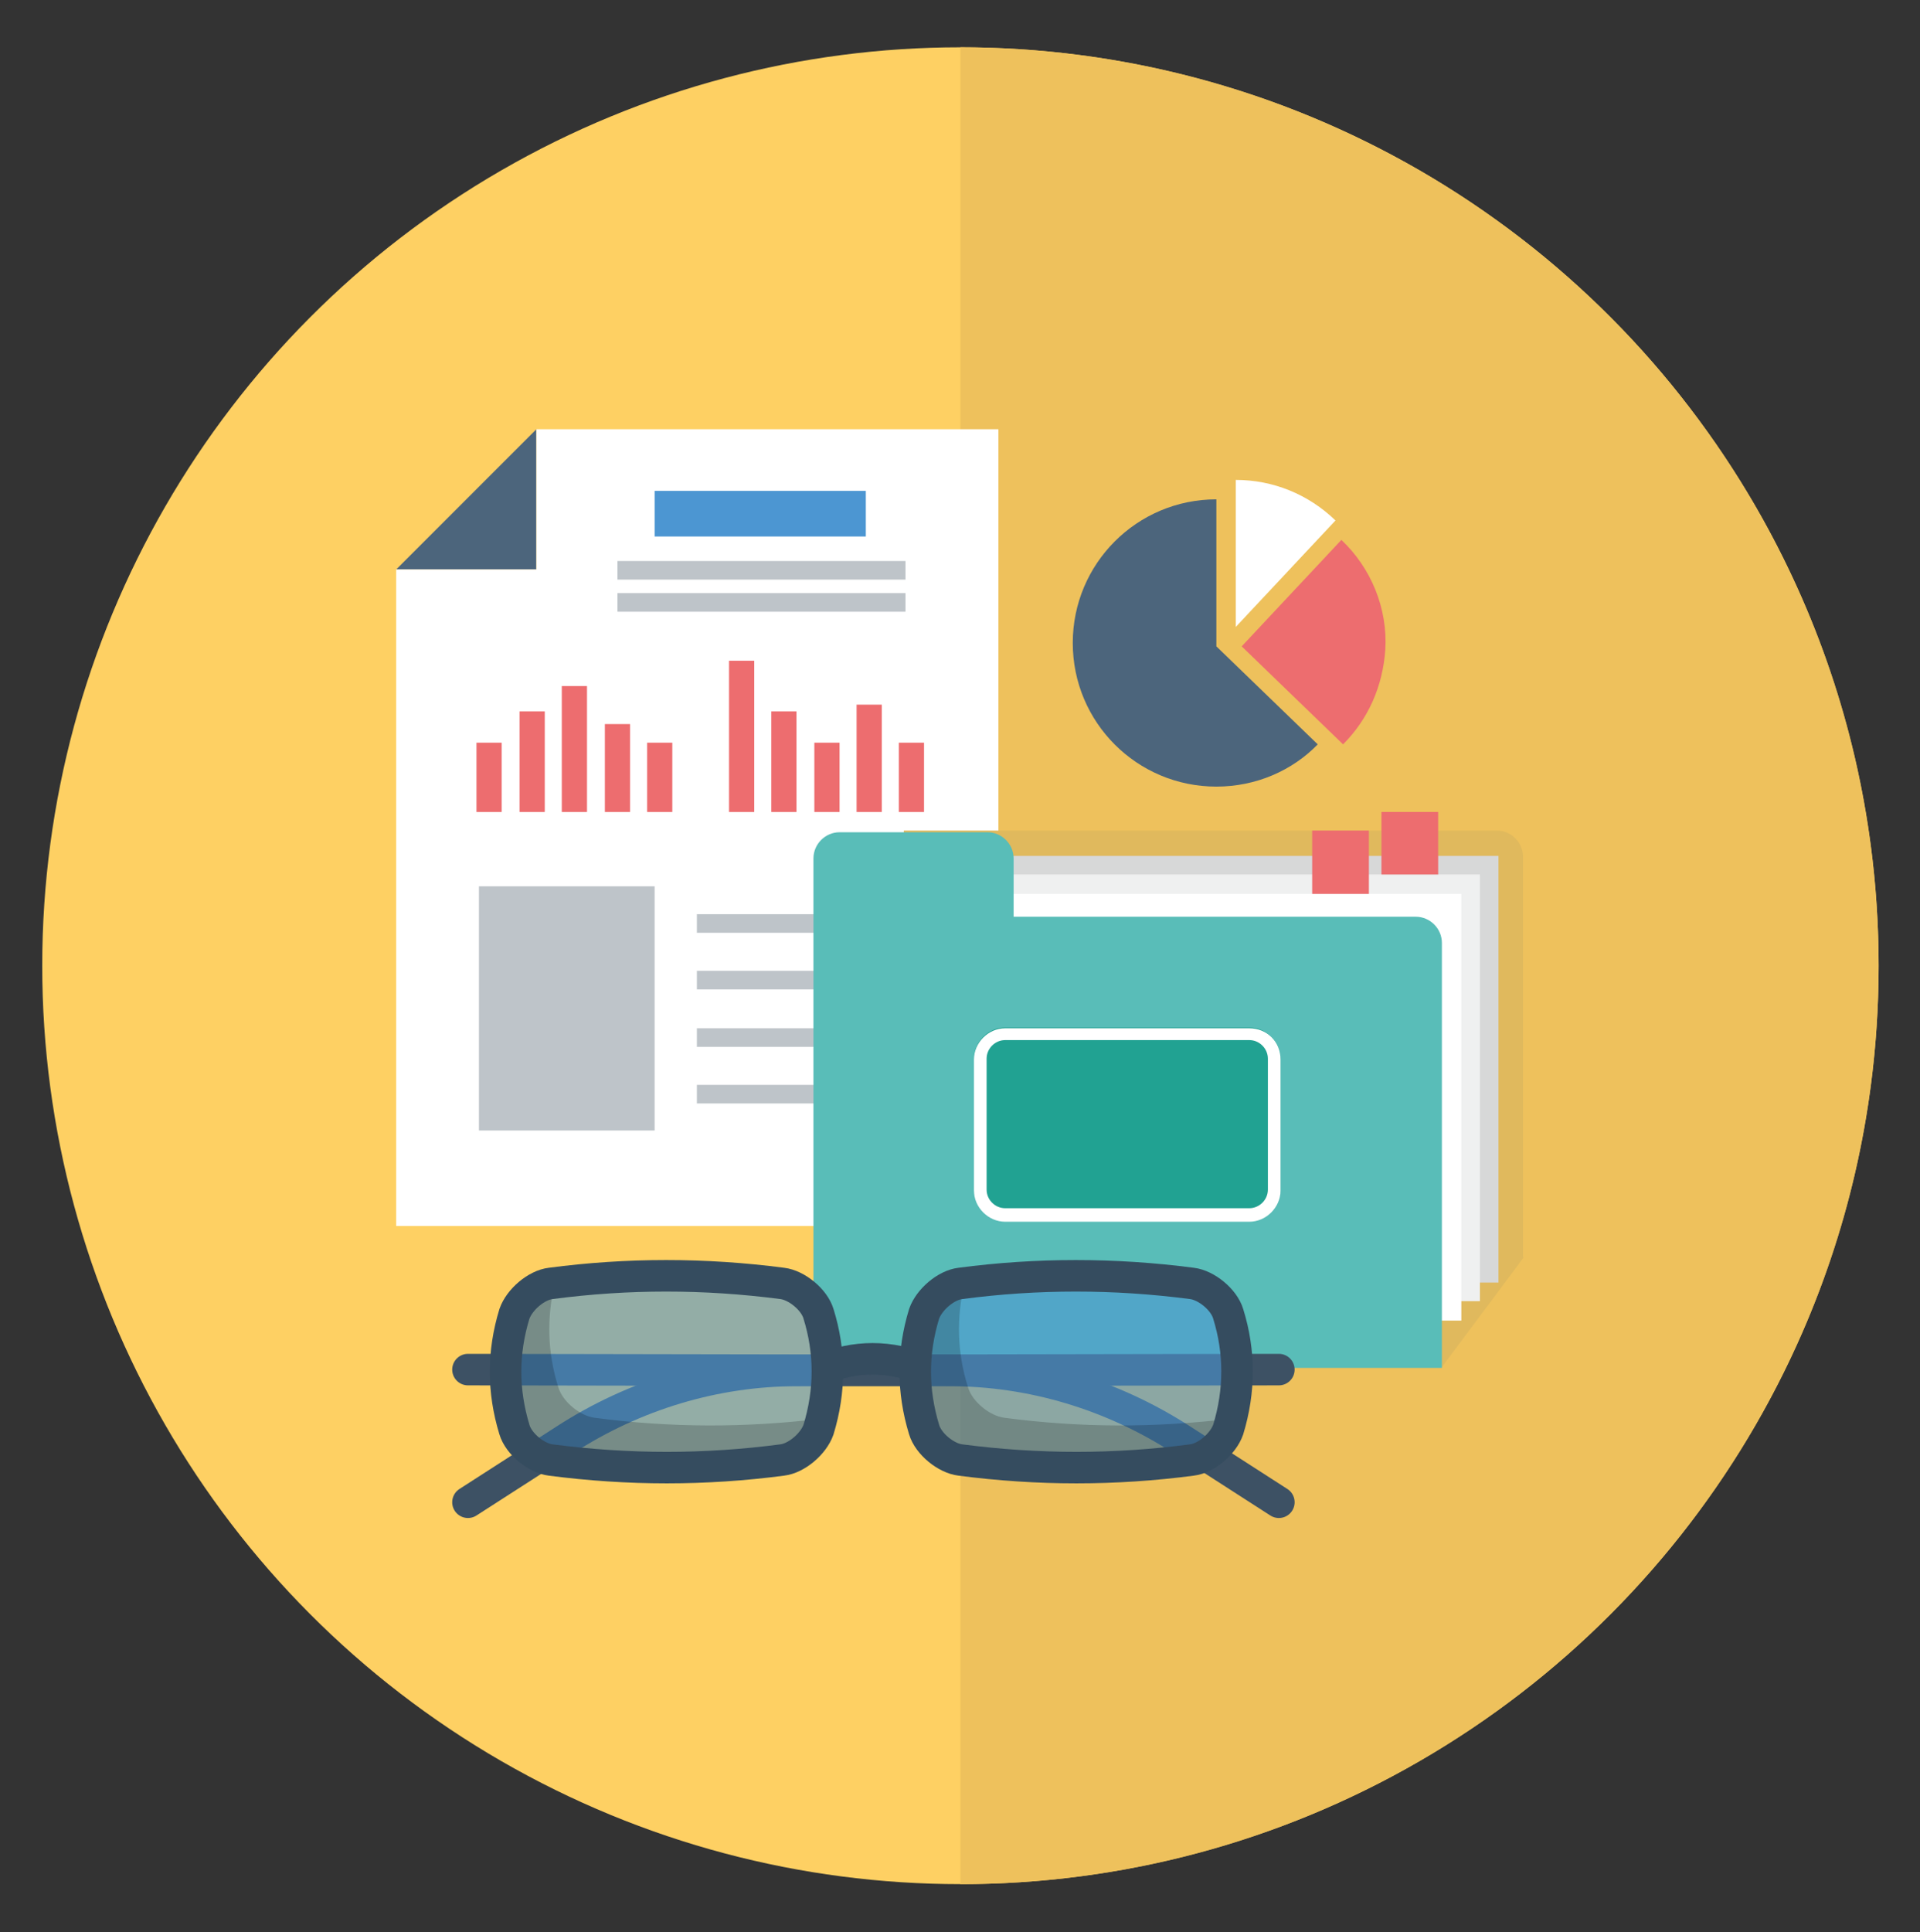 <?xml version="1.0" encoding="utf-8"?>
<!-- Generator: Adobe Illustrator 18.0.0, SVG Export Plug-In . SVG Version: 6.00 Build 0)  -->
<!DOCTYPE svg PUBLIC "-//W3C//DTD SVG 1.1//EN" "http://www.w3.org/Graphics/SVG/1.1/DTD/svg11.dtd">
<svg version="1.1" id="Layer_1" xmlns="http://www.w3.org/2000/svg" xmlns:xlink="http://www.w3.org/1999/xlink" x="0px" y="0px"
	 viewBox="0 0 227.3 228.7" enable-background="new 0 0 227.3 228.7" xml:space="preserve">
<rect x="0" y="0" width="227.3" height="228.7" fill="#333333" stroke="none"/>
<g>
	<g>
		<circle fill="#FED063" cx="113.7" cy="114.3" r="108.7"/>
		<g>
			<path fill="#EEC15C" d="M113.7,5.6v217.4c60,0,108.7-48.7,108.7-108.7C222.4,54.3,173.7,5.6,113.7,5.6z"/>
		</g>
	</g>
	<g>
		<g>
			<polygon fill="#4C657C" points="63.5,67.4 46.9,67.4 63.5,50.8 			"/>
			<polygon fill="#FFFFFF" points="63.5,50.8 63.5,67.4 46.9,67.4 46.9,145.1 118.2,145.1 118.2,50.8 			"/>
			<g>
				<line fill="none" stroke="#ED6D6F" stroke-width="2.985" stroke-miterlimit="10" x1="57.9" y1="87.9" x2="57.9" y2="96.1"/>
				<line fill="none" stroke="#ED6D6F" stroke-width="2.985" stroke-miterlimit="10" x1="63" y1="84.2" x2="63" y2="96.1"/>
				<line fill="none" stroke="#ED6D6F" stroke-width="2.985" stroke-miterlimit="10" x1="68" y1="81.2" x2="68" y2="96.1"/>
				<line fill="none" stroke="#ED6D6F" stroke-width="2.985" stroke-miterlimit="10" x1="73.1" y1="85.7" x2="73.1" y2="96.1"/>
				<line fill="none" stroke="#ED6D6F" stroke-width="2.985" stroke-miterlimit="10" x1="78.1" y1="87.9" x2="78.1" y2="96.1"/>
			</g>
			<g>
				<line fill="none" stroke="#ED6D6F" stroke-width="2.985" stroke-miterlimit="10" x1="87.8" y1="78.2" x2="87.8" y2="96.1"/>
				<line fill="none" stroke="#ED6D6F" stroke-width="2.985" stroke-miterlimit="10" x1="92.8" y1="84.2" x2="92.8" y2="96.1"/>
				<line fill="none" stroke="#ED6D6F" stroke-width="2.985" stroke-miterlimit="10" x1="97.9" y1="87.9" x2="97.9" y2="96.1"/>
				<line fill="none" stroke="#ED6D6F" stroke-width="2.985" stroke-miterlimit="10" x1="102.9" y1="83.4" x2="102.9" y2="96.1"/>
				<line fill="none" stroke="#ED6D6F" stroke-width="2.985" stroke-miterlimit="10" x1="107.9" y1="87.9" x2="107.9" y2="96.1"/>
			</g>
			<rect x="77.5" y="58.1" fill="#4C96D2" width="25" height="5.4"/>
			<rect x="73.1" y="66.4" fill="#BEC4C9" width="34.1" height="2.2"/>
			<rect x="73.1" y="70.2" fill="#BEC4C9" width="34.1" height="2.2"/>
			<rect x="82.5" y="108.2" fill="#BEC4C9" width="28.1" height="2.2"/>
			<rect x="82.5" y="114.9" fill="#BEC4C9" width="28.1" height="2.2"/>
			<rect x="82.5" y="121.7" fill="#BEC4C9" width="28.1" height="2.2"/>
			<rect x="82.5" y="128.4" fill="#BEC4C9" width="17.7" height="2.2"/>
			<rect x="56.7" y="104.9" fill="#BEC4C9" width="20.8" height="28.9"/>
		</g>
		<g>
			<g>
				<g>
					<path fill="#E0B95D" d="M180.4,148.8l-9.7,13h-64.5l0.8-63.5h70.2c1.7,0,3.1,1.4,3.1,3.1V148.8z"/>
					<rect x="104" y="101.3" fill="#D7D8D8" width="73.4" height="50.5"/>
					<rect x="101.8" y="103.5" fill="#EFF0F0" width="73.4" height="50.5"/>
					<rect x="99.6" y="105.8" fill="#FFFFFF" width="73.4" height="50.5"/>
					<path fill="#59BDB8" d="M120,108.4v-6.8c0-1.7-1.4-3.1-3.1-3.1H99.4c-1.7,0-3.1,1.4-3.1,3.1c0,13,0,53.8,0,60.3h74.4v-50.3
						c0-1.7-1.4-3.1-3.1-3.1H120z"/>
				</g>
				<g>
					<path fill="#21A292" d="M147.9,144.5H119c-2,0-3.7-1.7-3.7-3.7v-15.5c0-2,1.7-3.7,3.7-3.7h28.9c2,0,3.7,1.7,3.7,3.7v15.5
						C151.6,142.9,150,144.5,147.9,144.5z"/>
				</g>
				<g>
					<path fill="#FFFFFF" d="M147.9,123.1c1.2,0,2.2,1,2.2,2.2v15.5c0,1.2-1,2.2-2.2,2.2H119c-1.2,0-2.2-1-2.2-2.2v-15.5
						c0-1.2,1-2.2,2.2-2.2H147.9 M147.9,121.7H119c-2,0-3.7,1.7-3.7,3.7v15.5c0,2,1.7,3.7,3.7,3.7h28.9c2,0,3.7-1.7,3.7-3.7v-15.5
						C151.6,123.3,150,121.7,147.9,121.7L147.9,121.7z"/>
				</g>
			</g>
			<line fill="none" stroke="#ED6D6F" stroke-width="6.715" stroke-miterlimit="10" x1="158.7" y1="105.8" x2="158.7" y2="98.3"/>
			<line fill="none" stroke="#ED6D6F" stroke-width="6.715" stroke-miterlimit="10" x1="166.9" y1="103.5" x2="166.9" y2="96.1"/>
		</g>
		<g>
			<path fill="#4C657C" d="M144,59.1c-9.4,0-17,7.6-17,17s7.6,17,17,17c4.7,0,9-1.9,12-5l-12-11.6V59.1z"/>
			<path fill="#ED6D6F" d="M158.8,63.9L147,76.5l12,11.6c3-3,4.7-6.9,5-11.2C164.3,72,162.3,67.2,158.8,63.9z"/>
			<path fill="#FFFFFF" d="M158.1,61.6c-3.2-3.1-7.4-4.8-11.8-4.8v17.4L158.1,61.6z"/>
		</g>
		<g>
			<path fill="none" stroke="#3D5164" stroke-width="3.731" stroke-linecap="round" stroke-miterlimit="10" d="M55.4,162.1l57,0.1
				c9.8,0,19.3,2.9,27.5,8.2l11.5,7.4"/>
			<path fill="none" stroke="#3D5164" stroke-width="3.731" stroke-linecap="round" stroke-miterlimit="10" d="M151.4,162.1
				l-57,0.1c-9.8,0-19.3,2.9-27.5,8.2l-11.5,7.4"/>
			<path opacity="0.6" fill="#4C96D2" d="M96.9,169.2c-0.6,1.7-2.6,3.4-4.3,3.6c-9.1,1.2-18.2,1.2-27.4,0c-1.7-0.2-3.8-1.9-4.3-3.6
				c-1.4-4.6-1.4-9.1,0-13.7c0.6-1.7,2.6-3.4,4.3-3.6c9.1-1.2,18.2-1.2,27.4,0c1.7,0.2,3.8,1.9,4.3,3.6
				C98.3,160,98.3,164.6,96.9,169.2z"/>
			<path opacity="0.19" fill="#010202" d="M70.4,167.8c-1.7-0.2-3.8-1.9-4.3-3.6c-1.3-4.1-1.4-8.3-0.4-12.4c-0.2,0-0.3,0-0.5,0.1
				c-1.7,0.2-3.8,1.9-4.3,3.6c-1.4,4.6-1.4,9.1,0,13.7c0.6,1.7,2.6,3.4,4.3,3.6c9.1,1.2,18.2,1.2,27.4,0c1.7-0.2,3.8-1.9,4.3-3.6
				c0.1-0.4,0.3-0.9,0.4-1.3C88.3,169,79.4,169,70.4,167.8z"/>
			<path fill="none" stroke="#354C5F" stroke-width="3.731" stroke-miterlimit="10" d="M96.9,169.2c-0.6,1.7-2.6,3.4-4.3,3.6
				c-9.1,1.2-18.2,1.2-27.4,0c-1.7-0.2-3.8-1.9-4.3-3.6c-1.4-4.6-1.4-9.1,0-13.7c0.6-1.7,2.6-3.4,4.3-3.6c9.1-1.2,18.2-1.2,27.4,0
				c1.7,0.2,3.8,1.9,4.3,3.6C98.3,160,98.3,164.6,96.9,169.2z"/>
			<path opacity="0.6" fill="#4C96D2" d="M145.4,169.2c-0.6,1.7-2.6,3.4-4.3,3.6c-9.1,1.2-18.2,1.2-27.4,0c-1.7-0.2-3.8-1.9-4.3-3.6
				c-1.4-4.6-1.4-9.1,0-13.7c0.6-1.7,2.6-3.4,4.3-3.6c9.1-1.2,18.2-1.2,27.4,0c1.7,0.2,3.8,1.9,4.3,3.6
				C146.8,160,146.8,164.6,145.4,169.2z"/>
			<path opacity="0.19" fill="#010202" d="M118.9,167.8c-1.7-0.2-3.8-1.9-4.3-3.6c-1.3-4.1-1.4-8.3-0.4-12.4c-0.2,0-0.3,0-0.5,0.1
				c-1.7,0.2-3.8,1.9-4.3,3.6c-1.4,4.6-1.4,9.1,0,13.7c0.6,1.7,2.6,3.4,4.3,3.6c9.1,1.2,18.2,1.2,27.4,0c1.7-0.2,3.8-1.9,4.3-3.6
				c0.1-0.4,0.3-0.9,0.4-1.3C136.8,169,127.9,169,118.9,167.8z"/>
			<path fill="none" stroke="#354C5F" stroke-width="3.731" stroke-miterlimit="10" d="M145.4,169.2c-0.6,1.7-2.6,3.4-4.3,3.6
				c-9.1,1.2-18.2,1.2-27.4,0c-1.7-0.2-3.8-1.9-4.3-3.6c-1.4-4.6-1.4-9.1,0-13.7c0.6-1.7,2.6-3.4,4.3-3.6c9.1-1.2,18.2-1.2,27.4,0
				c1.7,0.2,3.8,1.9,4.3,3.6C146.8,160,146.8,164.6,145.4,169.2z"/>
			<g>
				<path fill="none" stroke="#354C5F" stroke-width="3.731" stroke-miterlimit="10" d="M97.3,162.1c3.8-1.7,8.2-1.7,12,0"/>
			</g>
		</g>
	</g>
</g>
</svg>
